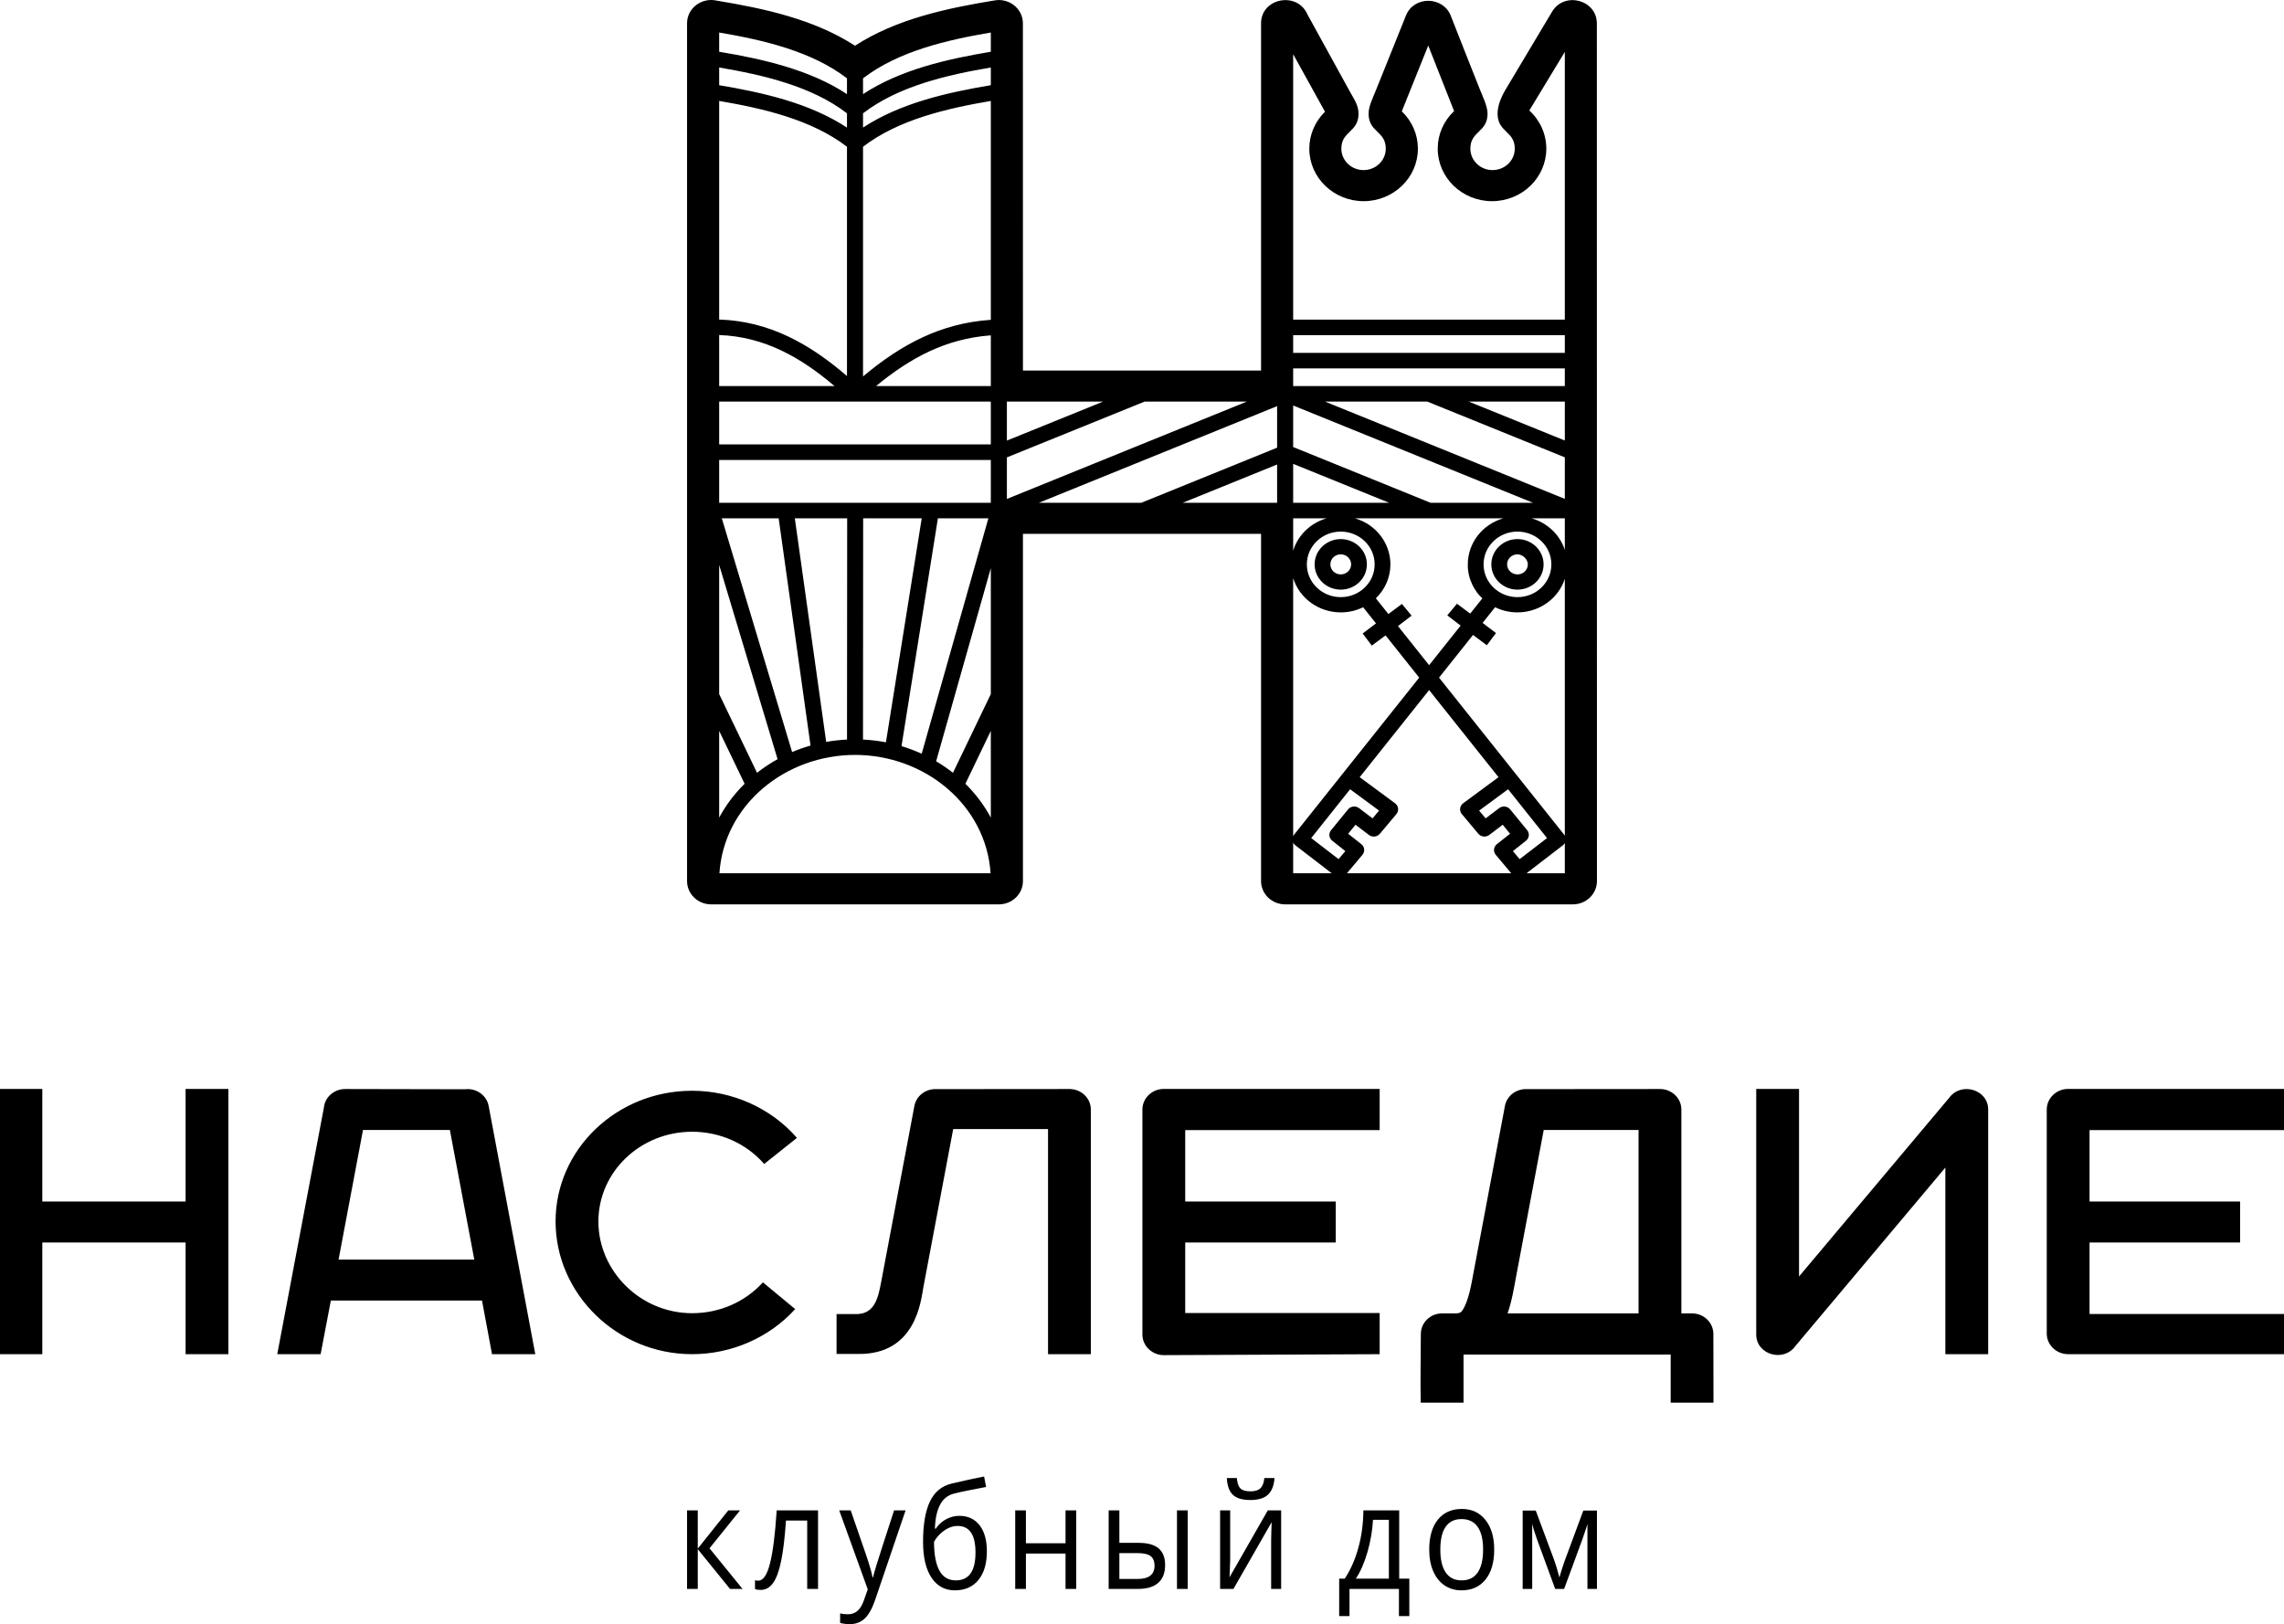 <svg xmlns="http://www.w3.org/2000/svg" width="142" height="101" viewBox="0 0 142 101"><path fill-rule="evenodd" d="M71.025 68.996 71.025 82.991C71.025 83.691 71.624 84.271 72.356 84.271L85.776 84.211 85.776 81.652 73.687 81.652 73.687 77.267 83.047 77.267 83.047 74.719 73.687 74.719 73.687 70.276 85.776 70.276 85.776 67.716 72.356 67.716C71.624 67.716 71.025 68.295 71.025 68.996ZM2.63 67.716 2.63 74.719 11.539 74.719 11.539 67.716 14.2 67.716 14.2 84.211 11.539 84.211 11.539 77.267 2.63 77.267 2.63 84.211 0 84.211 0 67.716 2.63 67.716ZM120.946 72.607 111.613 83.716C110.879 84.73 109.188 84.244 109.188 82.991L109.188 67.716 111.849 67.716 111.849 79.38 121.183 68.271C121.917 67.256 123.608 67.743 123.608 68.996L123.608 84.211 120.946 84.211 120.946 72.607ZM129.911 74.719 139.271 74.719 139.271 77.267 129.911 77.267 129.911 81.711 142 81.711 142 84.211 128.58 84.211C127.848 84.211 127.25 83.632 127.25 82.931L127.25 68.996C127.25 68.295 127.848 67.716 128.58 67.716L142 67.716 142 70.276 129.911 70.276 129.911 74.719ZM103.869 87.227 103.869 84.235 90.99 84.235 90.99 87.227 88.329 87.227C88.297 85.816 88.336 84.371 88.336 82.955 88.336 82.248 88.928 81.675 89.659 81.675L90.285 81.675C90.607 81.675 90.799 81.689 90.921 81.487 91.321 80.89 91.49 79.783 91.633 79.023L93.564 68.772C93.684 68.133 94.284 67.692 94.945 67.729L103.203 67.722C103.937 67.722 104.533 68.292 104.533 68.996L104.533 81.675 105.199 81.675C105.93 81.675 106.523 82.248 106.523 82.955 106.523 83.836 106.528 86.019 106.53 87.227L103.869 87.227ZM93.728 81.675 101.872 81.675 101.872 70.27 95.976 70.27 94.278 79.282C94.125 80.091 94.003 80.889 93.728 81.675ZM49.438 81.407C47.831 83.18 45.482 84.211 43.029 84.211 38.342 84.211 34.541 80.447 34.541 75.958 34.541 71.469 38.342 67.83 43.029 67.83 45.542 67.83 47.94 68.912 49.547 70.76L47.51 72.383C46.398 71.105 44.765 70.379 43.029 70.379 39.811 70.379 37.203 72.877 37.203 75.958 37.203 79.04 39.811 81.663 43.029 81.663 44.725 81.663 46.319 80.971 47.431 79.745L49.438 81.407ZM56.85 68.772C56.97 68.133 57.57 67.692 58.231 67.729L66.489 67.722C67.223 67.722 67.819 68.292 67.819 68.996L67.819 84.211 65.158 84.211 65.158 70.211 59.262 70.211 57.405 80.063C57.256 80.853 56.959 84.262 53.328 84.196L52.01 84.196 52.01 81.718 53.307 81.717C54.416 81.676 54.61 80.635 54.79 79.685L56.85 68.772ZM20.136 68.881C20.196 68.231 20.767 67.722 21.461 67.722L28.907 67.737C29.603 67.651 30.255 68.103 30.38 68.772L33.28 84.211 30.589 84.211 29.967 80.875 20.57 80.875 19.933 84.211 17.237 84.211 20.136 68.881ZM27.969 70.27 22.568 70.27 21.05 78.326 29.487 78.326 27.969 70.27ZM52.658 9.126C50.462 7.435 47.428 6.739 44.712 6.277L44.712 19.87C47.86 19.973 50.364 21.409 52.658 23.385L52.658 9.126ZM94.343 33.058C93.18 33.058 92.236 33.969 92.236 35.096 92.236 36.222 93.179 37.134 94.343 37.134 95.507 37.134 96.451 36.222 96.451 35.096 96.451 33.969 95.507 33.058 94.343 33.058ZM87.161 37.557 87.76 38.285 86.914 38.933 88.85 41.365 90.81 38.904 89.98 38.269 90.581 37.543 91.406 38.156 92.161 37.208C91.723 36.829 91.234 36.023 91.256 35.096 91.256 33.771 92.159 32.606 93.466 32.232L84.234 32.232C85.541 32.606 86.444 33.771 86.444 35.096 86.444 35.92 86.098 36.666 85.54 37.207L86.318 38.185 87.161 37.557ZM95.221 32.232C96.201 32.512 96.979 33.252 97.288 34.195L97.288 32.232 95.221 32.232ZM97.288 35.996C96.883 37.235 95.691 38.082 94.343 38.082 93.843 38.082 93.37 37.966 92.952 37.762L92.176 38.737 93.009 39.369 92.438 40.124 91.58 39.485 89.467 42.139 97.248 51.909C97.263 51.928 97.276 51.948 97.288 51.968L97.288 35.996ZM97.288 52.428C97.257 52.48 97.217 52.528 97.165 52.567L94.905 54.306 97.288 54.306 97.288 52.428ZM93.958 54.306 92.995 53.158C92.825 52.956 92.856 52.658 93.066 52.494L93.883 51.847 93.426 51.288 92.592 51.922C92.379 52.083 92.072 52.048 91.905 51.842L90.886 50.626C90.715 50.423 90.747 50.126 90.956 49.961L93.165 48.33 88.851 42.913 84.535 48.33 86.744 49.961C86.953 50.126 86.985 50.423 86.815 50.626L85.809 51.825C85.64 52.042 85.332 52.091 85.109 51.922L84.274 51.288 83.818 51.847 84.635 52.494C84.844 52.658 84.876 52.956 84.705 53.158L83.742 54.306 93.958 54.306ZM82.795 54.306 80.535 52.567C80.475 52.521 80.429 52.464 80.398 52.401L80.398 54.306 82.795 54.306ZM80.398 51.995C80.413 51.965 80.431 51.936 80.453 51.909L88.234 42.139 86.143 39.513 85.287 40.148 84.718 39.396 85.547 38.766 84.748 37.762C84.33 37.966 83.857 38.082 83.357 38.082 81.991 38.082 80.787 37.212 80.398 35.95L80.398 51.995ZM80.398 34.241C80.695 33.277 81.483 32.517 82.48 32.232L80.398 32.232 80.398 34.241ZM96.181 52.117 93.762 49.08 91.961 50.408 92.365 50.891 93.205 50.255C93.416 50.094 93.722 50.129 93.889 50.333L94.94 51.618C95.111 51.819 95.081 52.117 94.873 52.282L94.059 52.927 94.478 53.426 96.181 52.117ZM83.357 33.524C84.253 33.524 84.982 34.228 84.982 35.096 84.982 35.964 84.253 36.667 83.357 36.667 82.46 36.667 81.732 35.964 81.732 35.096 81.732 34.229 82.461 33.524 83.357 33.524ZM83.357 34.472C83 34.472 82.712 34.75 82.712 35.096 82.712 35.441 83 35.72 83.357 35.72 83.713 35.72 84.002 35.441 84.002 35.096 84.002 34.751 83.713 34.472 83.357 34.472ZM83.357 33.058C82.194 33.058 81.249 33.969 81.249 35.096 81.249 36.222 82.193 37.134 83.357 37.134 84.521 37.134 85.464 36.222 85.464 35.096 85.464 33.969 84.52 33.058 83.357 33.058ZM83.939 49.08 81.52 52.117 83.222 53.426 83.642 52.927 82.828 52.282C82.619 52.117 82.589 51.819 82.761 51.618L83.811 50.333C83.978 50.129 84.284 50.094 84.495 50.255L85.335 50.891 85.74 50.408 83.939 49.08ZM94.343 34.472C93.987 34.472 93.699 34.751 93.699 35.096 93.699 35.441 93.987 35.72 94.343 35.72 94.7 35.72 94.989 35.441 94.989 35.096 94.989 34.795 94.685 34.472 94.343 34.472ZM94.343 33.524C95.239 33.524 95.968 34.229 95.968 35.096 95.968 35.964 95.24 36.667 94.343 36.667 93.447 36.667 92.719 35.964 92.719 35.096 92.719 34.228 93.447 33.524 94.343 33.524ZM63.598 23.041 78.402 23.041 78.402 1.45C78.402-.127 80.65-.552 81.279.885L83.935 5.715C84.182 6.165 84.469 6.556 84.463 7.083 84.45 8.242 83.394 8.142 83.394 9.243 83.394 9.98 84.011 10.577 84.773 10.577 85.537 10.577 86.156 9.984 86.156 9.243 86.156 8.142 85.1 8.242 85.087 7.083 85.082 6.622 85.351 6.09 85.525 5.657 86.153 4.095 86.78 2.533 87.409.97 87.905-.273 89.715-.244 90.196.977 90.801 2.509 91.392 4.03 92.003 5.551 92.178 5.996 92.489 6.612 92.484 7.083 92.471 8.242 91.414 8.142 91.414 9.243 91.414 9.98 92.031 10.577 92.793 10.577 93.557 10.577 94.176 9.984 94.176 9.243 94.176 8.142 93.12 8.242 93.107 7.083 93.102 6.586 93.323 6.042 93.607 5.566L96.5.719C97.27-.552 99.277-.005 99.279 1.45L99.285 54.79C99.285 55.59 98.614 56.239 97.787 56.239L79.899 56.239C79.072 56.239 78.402 55.59 78.402 54.79L78.402 33.198 63.598 33.198 63.598 54.79C63.598 55.59 62.928 56.239 62.101 56.239L44.213 56.239C43.386 56.239 42.715 55.59 42.715 54.79L42.715 1.45C42.715.508 43.625-.175 44.561.04 47.52.525 50.63 1.203 53.157 2.844 55.714 1.183 58.862.511 61.855.023 62.77-.124 63.595.56 63.595 1.45L63.598 23.041ZM71.162 24.973 62.6 28.444 62.6 31.027 77.518 24.973 71.162 24.973ZM62.6 27.398 68.582 24.973 62.6 24.973 62.6 27.398ZM70.956 31.266 79.4 27.839 79.4 25.256 64.589 31.266 70.956 31.266ZM79.4 28.885 73.533 31.266 79.4 31.266 79.4 28.885ZM61.601 28.603 44.712 28.603 44.712 31.266 61.601 31.266 61.601 28.603ZM44.712 27.636 61.601 27.636 61.601 24.973 44.712 24.973 44.712 27.636ZM91.314 24.973 97.288 27.394 97.288 24.973 91.314 24.973ZM97.288 28.44 88.735 24.973 82.378 24.973 97.288 31.024 97.288 28.44ZM86.363 31.266 80.398 28.845 80.398 31.266 86.363 31.266ZM80.398 27.799 88.941 31.266 95.308 31.266 80.398 25.216 80.398 27.799ZM53.157 46.945C48.834 46.945 45.006 50.045 44.728 54.306L61.586 54.306C61.307 50.045 57.48 46.945 53.157 46.945ZM59.248 48.057 61.601 43.162 61.601 35.332 58.201 47.341C58.568 47.557 58.917 47.797 59.248 48.057ZM61.601 45.452 60.02 48.739C60.651 49.362 61.185 50.071 61.601 50.844L61.601 45.452ZM44.712 43.162 47.066 48.057C47.465 47.743 47.892 47.459 48.343 47.209L44.712 35.132 44.712 43.162ZM46.293 48.739 44.712 45.452 44.712 50.844C45.128 50.071 45.663 49.362 46.293 48.739ZM58.311 32.232 56.048 46.399C56.481 46.529 56.9 46.688 57.303 46.871L61.449 32.232 58.311 32.232ZM55.08 46.161 57.305 32.232 53.664 32.232 53.654 45.99C54.14 46.014 54.616 46.072 55.08 46.161ZM49.416 32.232 51.365 46.137C51.788 46.061 52.22 46.012 52.66 45.99L52.67 32.232 49.416 32.232ZM50.392 46.363 48.411 32.232 44.876 32.232 49.247 46.768C49.616 46.61 49.999 46.475 50.392 46.363ZM80.398 19.876 97.288 19.876 97.288 3.226 95.08 6.871C95.753 7.487 96.137 8.344 96.137 9.243 96.137 11.046 94.626 12.51 92.762 12.51 90.898 12.51 89.386 11.046 89.386 9.243 89.386 8.36 89.751 7.523 90.403 6.908L88.796 2.832 87.152 6.923C87.792 7.536 88.153 8.37 88.153 9.243 88.153 11.046 86.641 12.51 84.777 12.51 82.913 12.51 81.402 11.046 81.402 9.243 81.402 8.382 81.753 7.559 82.377 6.947L80.398 3.372 80.398 19.876ZM97.288 20.842 80.398 20.842 80.398 21.944 97.288 21.944 97.288 20.842ZM97.288 22.911 80.398 22.911 80.398 24.007 97.288 24.007 97.288 22.911ZM44.712 20.834 44.712 24.007 51.882 24.007C49.807 22.242 47.545 20.937 44.712 20.834ZM54.465 24.007 61.601 24.007 61.601 20.854C58.78 21.061 56.579 22.269 54.465 24.007ZM61.601 19.889 61.601 6.277C58.886 6.739 55.852 7.435 53.656 9.126L53.656 23.408C56 21.448 58.448 20.101 61.601 19.889ZM61.601 5.298 61.601 4.197C58.886 4.659 55.852 5.355 53.656 7.046L53.656 7.933C55.971 6.411 58.879 5.755 61.601 5.298ZM61.601 3.218 61.601 2.022C58.885 2.484 55.852 3.18 53.656 4.871L53.656 5.853C55.971 4.33 58.879 3.674 61.601 3.218ZM44.712 5.298C47.435 5.755 50.343 6.411 52.658 7.934L52.658 7.046C50.462 5.355 47.428 4.659 44.712 4.197L44.712 5.298ZM52.658 5.853 52.658 4.871C50.462 3.18 47.429 2.484 44.712 2.022L44.712 3.218C47.435 3.674 50.343 4.33 52.658 5.853L52.658 5.853ZM45.279 93.926 46.009 93.926 44.111 96.283 46.165 98.809 45.387 98.809 43.381 96.336 43.381 98.809 42.715 98.809 42.715 93.926 43.381 93.926 43.381 96.301 45.279 93.926ZM50.859 98.809 50.185 98.809 50.185 94.558 48.865 94.558C48.793 95.615 48.693 96.455 48.564 97.075 48.437 97.697 48.27 98.15 48.066 98.439 47.86 98.727 47.6 98.871 47.285 98.871 47.14 98.871 47.025 98.853 46.94 98.818L46.94 98.27C46.999 98.287 47.066 98.296 47.14 98.296 47.448 98.296 47.693 97.936 47.874 97.214 48.056 96.493 48.194 95.396 48.287 93.926L50.859 93.926 50.859 98.809ZM52.176 93.926 52.89 93.926 53.852 96.71C54.065 97.346 54.195 97.805 54.247 98.086L54.278 98.086C54.312 97.936 54.386 97.676 54.497 97.309 54.608 96.943 54.971 95.814 55.586 93.926L56.301 93.926 54.411 99.485C54.223 100.036 54.004 100.425 53.755 100.655 53.504 100.886 53.198 101 52.834 101 52.631 101 52.429 100.976 52.232 100.925L52.232 100.332C52.379 100.367 52.543 100.386 52.725 100.386 53.183 100.386 53.509 100.101 53.704 99.531L53.95 98.836 52.176 93.926ZM57.388 95.882C57.388 94.812 57.529 93.979 57.812 93.38 58.096 92.782 58.545 92.408 59.161 92.259 59.925 92.078 60.599 91.932 61.183 91.818L61.307 92.469C60.379 92.641 59.716 92.778 59.317 92.88 58.93 92.977 58.638 93.208 58.445 93.575 58.251 93.94 58.144 94.437 58.126 95.066L58.174 95.066C58.34 94.817 58.553 94.621 58.816 94.478 59.078 94.336 59.352 94.265 59.638 94.265 60.179 94.265 60.599 94.46 60.902 94.849 61.204 95.237 61.355 95.777 61.355 96.465 61.355 97.229 61.18 97.825 60.829 98.254 60.479 98.683 59.991 98.898 59.365 98.898 58.748 98.898 58.263 98.635 57.912 98.109 57.563 97.583 57.388 96.841 57.388 95.882ZM59.425 98.278C60.242 98.278 60.648 97.7 60.648 96.546 60.648 95.443 60.279 94.893 59.538 94.893 59.335 94.893 59.138 94.94 58.95 95.033 58.761 95.127 58.589 95.25 58.433 95.405 58.277 95.559 58.155 95.719 58.07 95.882 58.07 96.663 58.181 97.258 58.403 97.667 58.624 98.074 58.965 98.278 59.425 98.278ZM63.783 93.926 63.783 95.971 66.246 95.971 66.246 93.926 66.912 93.926 66.912 98.809 66.246 98.809 66.246 96.608 63.783 96.608 63.783 98.809 63.117 98.809 63.117 93.926 63.783 93.926ZM69.593 95.944 70.792 95.944C71.351 95.944 71.765 96.059 72.035 96.289 72.303 96.52 72.437 96.864 72.437 97.32 72.437 97.811 72.295 98.181 72.01 98.432 71.725 98.683 71.306 98.809 70.753 98.809L68.927 98.809 68.927 93.926 69.593 93.926 69.593 95.944ZM73.841 98.809 73.175 98.809 73.175 93.926 73.841 93.926 73.841 98.809ZM69.593 96.581 69.593 98.19 70.72 98.19C71.426 98.19 71.78 97.915 71.78 97.366 71.78 97.092 71.698 96.893 71.535 96.768 71.372 96.643 71.094 96.581 70.701 96.581L69.593 96.581ZM76.482 93.926 76.482 97.022 76.453 97.832 76.441 98.086 78.821 93.926 79.651 93.926 79.651 98.809 79.029 98.809 79.029 95.824 79.041 95.235 79.061 94.657 76.686 98.809 75.856 98.809 75.856 93.926 76.482 93.926ZM77.738 93.28C77.242 93.28 76.882 93.173 76.654 92.962 76.427 92.749 76.3 92.399 76.272 91.913L76.898 91.913C76.923 92.221 76.996 92.437 77.117 92.559 77.239 92.681 77.452 92.741 77.753 92.741 78.029 92.741 78.232 92.676 78.365 92.545 78.498 92.414 78.579 92.203 78.607 91.913L79.237 91.913C79.206 92.381 79.07 92.726 78.832 92.948 78.595 93.17 78.229 93.28 77.738 93.28ZM87.62 100.497 86.974 100.497 86.974 98.809 83.901 98.809 83.901 100.497 83.259 100.497 83.259 98.171 83.604 98.171C83.963 97.632 84.243 96.998 84.446 96.269 84.65 95.542 84.756 94.761 84.764 93.926L86.991 93.926 86.991 98.171 87.62 98.171 87.62 100.497ZM86.348 98.171 86.348 94.51 85.361 94.51C85.327 95.168 85.212 95.836 85.019 96.512 84.824 97.188 84.583 97.741 84.294 98.171L86.348 98.171ZM92.897 96.364C92.897 97.159 92.716 97.781 92.356 98.228 91.994 98.675 91.496 98.898 90.859 98.898 90.466 98.898 90.117 98.795 89.811 98.59 89.507 98.386 89.272 98.091 89.106 97.708 88.939 97.325 88.857 96.876 88.857 96.364 88.857 95.567 89.036 94.946 89.394 94.502 89.752 94.058 90.249 93.836 90.886 93.836 91.502 93.836 91.99 94.064 92.353 94.519 92.716 94.974 92.897 95.588 92.897 96.364ZM89.547 96.364C89.547 96.987 89.659 97.461 89.884 97.788 90.108 98.115 90.438 98.278 90.875 98.278 91.311 98.278 91.642 98.115 91.868 97.791 92.094 97.466 92.206 96.99 92.206 96.364 92.206 95.741 92.094 95.27 91.868 94.948 91.642 94.627 91.308 94.466 90.867 94.466 90.43 94.466 90.101 94.624 89.88 94.942 89.658 95.259 89.547 95.734 89.547 96.364ZM96.95 98.095 97.073 97.682 97.245 97.156 98.438 93.935 99.285 93.935 99.285 98.809 98.694 98.809 98.694 94.777 98.613 95.036 98.382 95.717 97.245 98.809 96.688 98.809 95.553 95.708C95.412 95.31 95.313 95 95.26 94.777L95.26 98.809 94.667 98.809 94.667 93.935 95.48 93.935 96.632 97.031C96.747 97.358 96.852 97.712 96.95 98.095L96.95 98.095Z"/></svg>